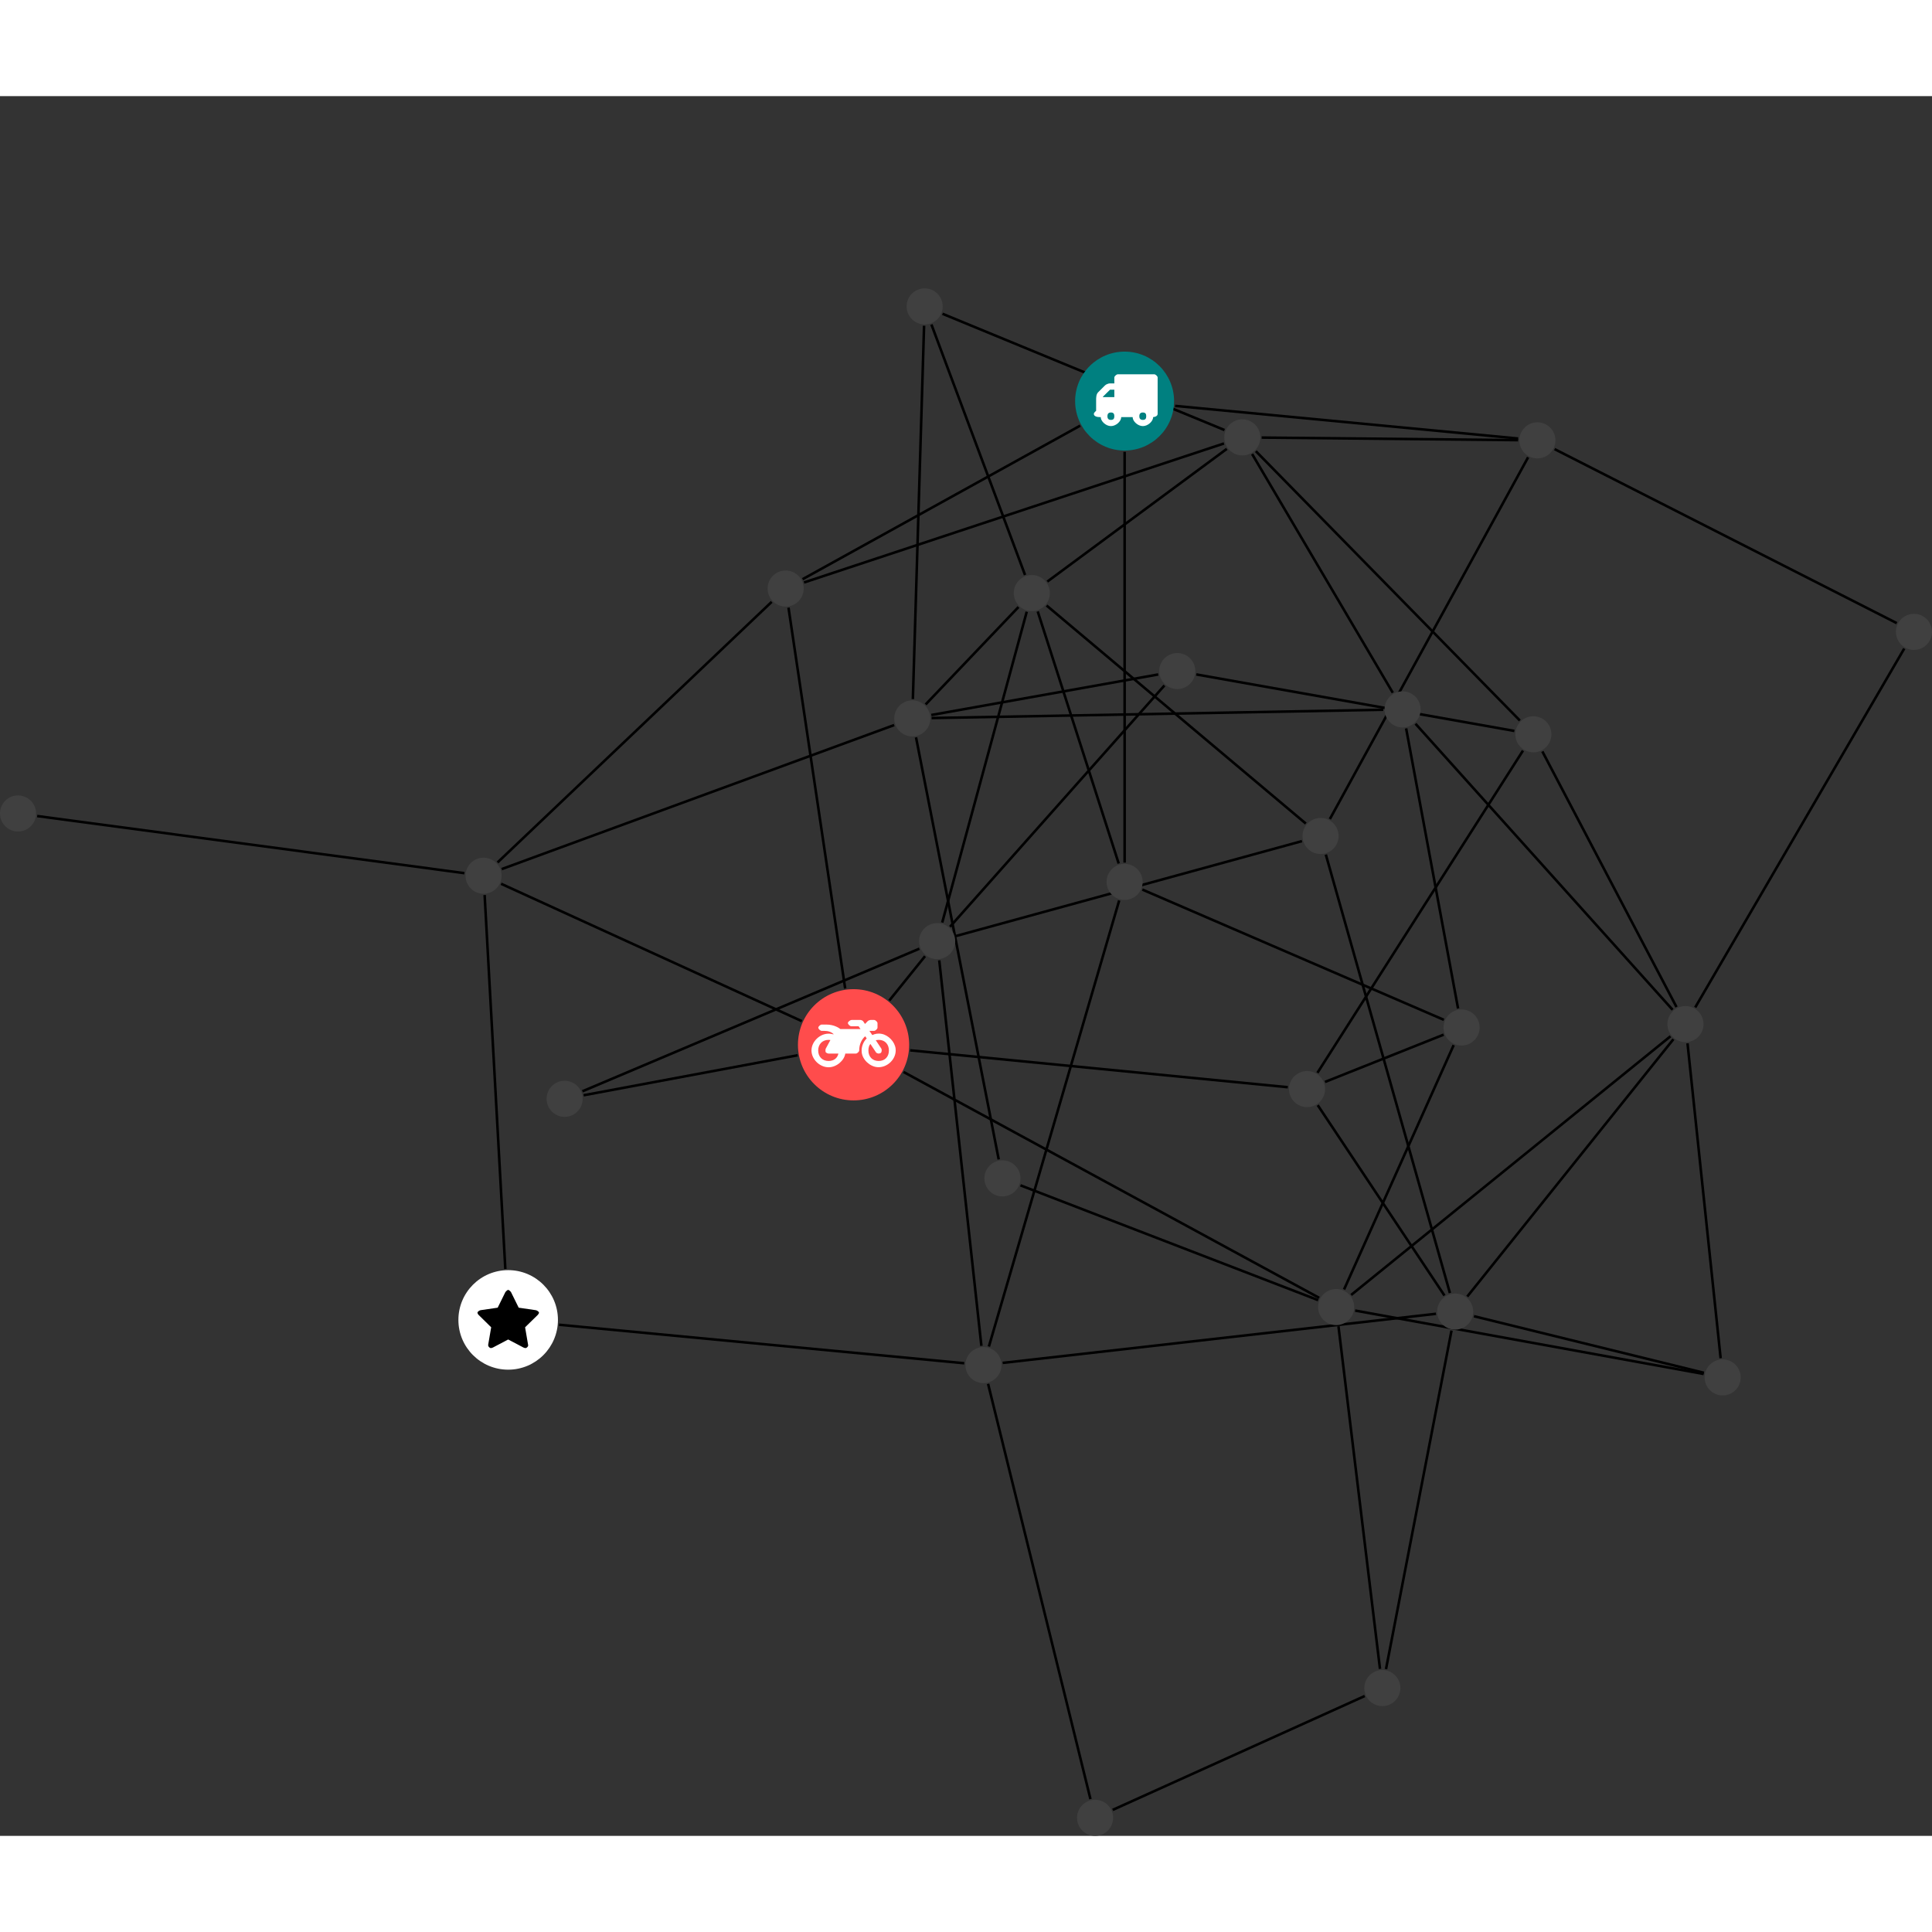<?xml version="1.0" encoding="UTF-8"?>
<svg xmlns="http://www.w3.org/2000/svg" xmlns:xlink="http://www.w3.org/1999/xlink" width="301.810pt" height="301.810pt" viewBox="0.000 -30.032 301.810 271.778" version="1.1">
<rect x="0.000" y="-30.032" width="301.810" height="271.778" fill="#333333" stroke="none"/>
<defs>
<g>
<symbol overflow="visible" id="glyph0-0">
<path style="stroke:none;" d="M 1.422 -0.75 L 1.422 -7.922 L 3.562 -7.922 L 3.562 -0.891 L 1.422 -0.891 Z M 0.625 0 L 4.531 0 L 4.531 -8.812 L 0.438 -8.812 L 0.438 0 Z M 0.625 0 "/>
</symbol>
<symbol overflow="visible" id="glyph0-1">
<path style="stroke:none;" d="M 3.375 -0.844 C 3.375 -0.453 3.234 -0.266 2.844 -0.266 C 2.469 -0.266 2.297 -0.453 2.297 -0.844 C 2.297 -1.219 2.469 -1.422 2.844 -1.422 C 3.234 -1.422 3.375 -1.219 3.375 -0.844 Z M 1.594 -3.688 L 1.594 -3.859 C 1.594 -3.875 1.578 -3.875 1.594 -3.891 L 2.688 -4.969 C 2.703 -5 2.656 -4.984 2.688 -4.984 L 3.375 -4.984 L 3.375 -3.828 L 1.594 -3.828 Z M 8.359 -0.844 C 8.359 -0.453 8.219 -0.266 7.828 -0.266 C 7.453 -0.266 7.281 -0.453 7.281 -0.844 C 7.281 -1.219 7.453 -1.422 7.828 -1.422 C 8.219 -1.422 8.359 -1.219 8.359 -0.844 Z M 10.141 -6.891 C 10.141 -7.094 9.812 -7.391 9.609 -7.391 L 3.922 -7.391 C 3.719 -7.391 3.375 -7.094 3.375 -6.891 L 3.375 -5.969 L 2.672 -5.969 C 2.469 -5.969 2.078 -5.812 1.938 -5.672 L 0.844 -4.578 C 0.531 -4.266 0.531 -3.734 0.531 -3.328 L 0.531 -1.688 C 0.516 -1.688 0.172 -1.391 0.172 -1.203 C 0.172 -0.781 0.781 -0.703 1.062 -0.703 L 1.25 -0.703 C 1.25 -0.047 2.062 0.703 2.844 0.703 C 3.641 0.703 4.453 -0.047 4.453 -0.703 L 6.234 -0.703 C 6.234 -0.047 7.047 0.703 7.828 0.703 C 8.625 0.703 9.438 -0.047 9.438 -0.703 C 9.547 -0.703 10.141 -0.781 10.141 -1.203 Z M 10.141 -6.891 "/>
</symbol>
<symbol overflow="visible" id="glyph0-2">
<path style="stroke:none;" d="M 12.969 -2.906 C 12.844 -3.984 11.859 -5.016 10.781 -5.219 C 10.234 -5.328 9.703 -5.219 9.328 -5.031 L 8.875 -5.688 L 9.609 -5.688 C 9.812 -5.688 10.141 -5.984 10.141 -6.188 L 10.141 -6.891 C 10.141 -7.094 9.812 -7.391 9.609 -7.391 L 9.047 -7.391 C 8.969 -7.391 8.734 -7.312 8.656 -7.25 L 8.188 -6.766 L 7.891 -7.203 C 7.828 -7.281 7.594 -7.391 7.484 -7.391 L 6.078 -7.391 C 5.906 -7.391 5.547 -7.125 5.516 -6.953 C 5.484 -6.734 5.828 -6.406 6.047 -6.406 L 7.188 -6.406 L 7.484 -5.969 L 4.344 -5.969 C 4.141 -6.125 3.375 -6.672 2.141 -6.672 L 1.422 -6.672 C 1.219 -6.672 0.891 -6.375 0.891 -6.188 C 0.891 -5.984 1.219 -5.688 1.422 -5.688 L 1.781 -5.688 C 2.484 -5.688 2.906 -5.516 3.281 -5.188 L 3.25 -5.141 C 3.078 -5.188 2.797 -5.25 2.5 -5.25 C 1.109 -5.25 -0.172 -4 -0.172 -2.625 C -0.172 -1.25 1.109 0 2.5 0 C 3.75 0 4.953 -1.062 5.109 -2.141 L 6.766 -2.141 C 6.969 -2.141 7.281 -2.438 7.281 -2.625 C 7.281 -3.609 7.688 -4.391 8.219 -4.844 L 8.453 -4.5 C 7.969 -4.062 7.578 -3.203 7.672 -2.359 C 7.781 -1.172 8.969 -0.094 10.141 -0.016 C 11.703 0.094 13.156 -1.344 12.969 -2.906 Z M 2.5 -0.984 C 1.516 -0.984 0.875 -1.641 0.875 -2.625 C 0.875 -3.594 1.516 -4.281 2.5 -4.281 C 2.672 -4.281 2.844 -4.234 2.781 -4.25 L 2.047 -2.891 C 2 -2.781 2 -2.469 2.047 -2.359 C 2.125 -2.25 2.375 -2.141 2.5 -2.141 L 4.031 -2.141 C 3.891 -1.453 3.344 -0.984 2.5 -0.984 Z M 10.328 -0.984 C 9.344 -0.984 8.719 -1.641 8.719 -2.625 C 8.719 -3.109 8.859 -3.469 9.031 -3.641 L 9.906 -2.328 C 9.969 -2.219 10.203 -2.141 10.328 -2.141 C 10.391 -2.141 10.594 -2.188 10.641 -2.234 C 10.812 -2.344 10.844 -2.75 10.734 -2.922 L 9.875 -4.219 C 9.859 -4.219 10.094 -4.281 10.328 -4.281 C 11.297 -4.281 11.922 -3.594 11.922 -2.625 C 11.922 -1.641 11.297 -0.984 10.328 -0.984 Z M 10.328 -0.984 "/>
</symbol>
<symbol overflow="visible" id="glyph0-3">
<path style="stroke:none;" d="M 9.438 -5.078 C 9.438 -5.25 9.078 -5.453 8.938 -5.469 L 6.266 -5.859 L 5.078 -8.266 C 5.031 -8.375 4.75 -8.641 4.625 -8.641 C 4.5 -8.641 4.234 -8.375 4.172 -8.266 L 2.984 -5.859 L 0.312 -5.469 C 0.172 -5.453 -0.172 -5.25 -0.172 -5.078 C -0.172 -4.969 -0.062 -4.781 0.016 -4.719 L 1.969 -2.797 L 1.5 -0.062 C 1.5 -0.016 1.5 0.016 1.5 0.047 C 1.5 0.203 1.75 0.453 1.906 0.453 C 1.984 0.453 2.188 0.406 2.25 0.359 L 4.625 -0.891 L 7 0.359 C 7.062 0.406 7.266 0.453 7.344 0.453 C 7.5 0.453 7.75 0.203 7.75 0.047 C 7.75 0.016 7.75 -0.016 7.734 -0.062 L 7.266 -2.797 L 9.234 -4.719 C 9.297 -4.781 9.438 -4.969 9.438 -5.078 Z M 9.438 -5.078 "/>
</symbol>
</g>
<clipPath id="clip1">
  <path d="M 168 214 L 219 214 L 219 241.746 L 168 241.746 Z M 168 214 "/>
</clipPath>
<clipPath id="clip2">
  <path d="M 148 165 L 176 165 L 176 241.746 L 148 241.746 Z M 148 165 "/>
</clipPath>
<clipPath id="clip3">
  <path d="M 237 19 L 301.809 19 L 301.809 58 L 237 58 Z M 237 19 "/>
</clipPath>
<clipPath id="clip4">
  <path d="M 259 50 L 301.809 50 L 301.809 118 L 259 118 Z M 259 50 "/>
</clipPath>
<clipPath id="clip5">
  <path d="M 168 236 L 174 236 L 174 241.746 L 168 241.746 Z M 168 236 "/>
</clipPath>
<clipPath id="clip6">
  <path d="M 296 50 L 301.809 50 L 301.809 57 L 296 57 Z M 296 50 "/>
</clipPath>
</defs>
<g id="surface1">
<path style="fill:none;stroke-width:0.399;stroke-linecap:butt;stroke-linejoin:miter;stroke:rgb(0%,0%,0%);stroke-opacity:1;stroke-miterlimit:10;" d="M 0.001 -7.926 L 0.001 -72.094 " transform="matrix(1,0,0,-1,175.683,17.609)"/>
<path style="fill:none;stroke-width:0.399;stroke-linecap:butt;stroke-linejoin:miter;stroke:rgb(0%,0%,0%);stroke-opacity:1;stroke-miterlimit:10;" d="M 7.891 -0.75 L 61.477 -5.848 " transform="matrix(1,0,0,-1,175.683,17.609)"/>
<path style="fill:none;stroke-width:0.399;stroke-linecap:butt;stroke-linejoin:miter;stroke:rgb(0%,0%,0%);stroke-opacity:1;stroke-miterlimit:10;" d="M -6.941 -3.836 L -50.308 -27.825 " transform="matrix(1,0,0,-1,175.683,17.609)"/>
<path style="fill:none;stroke-width:0.399;stroke-linecap:butt;stroke-linejoin:miter;stroke:rgb(0%,0%,0%);stroke-opacity:1;stroke-miterlimit:10;" d="M -0.925 -72.235 L -13.574 -32.864 " transform="matrix(1,0,0,-1,175.683,17.609)"/>
<path style="fill:none;stroke-width:0.399;stroke-linecap:butt;stroke-linejoin:miter;stroke:rgb(0%,0%,0%);stroke-opacity:1;stroke-miterlimit:10;" d="M -0.847 -78.008 L -21.203 -147.692 " transform="matrix(1,0,0,-1,175.683,17.609)"/>
<path style="fill:none;stroke-width:0.399;stroke-linecap:butt;stroke-linejoin:miter;stroke:rgb(0%,0%,0%);stroke-opacity:1;stroke-miterlimit:10;" d="M 2.77 -76.309 L 49.868 -96.657 " transform="matrix(1,0,0,-1,175.683,17.609)"/>
<path style="fill:none;stroke-width:0.399;stroke-linecap:butt;stroke-linejoin:miter;stroke:rgb(0%,0%,0%);stroke-opacity:1;stroke-miterlimit:10;" d="M 39.895 -198.051 L 33.407 -144.528 " transform="matrix(1,0,0,-1,175.683,17.609)"/>
<path style="fill:none;stroke-width:0.399;stroke-linecap:butt;stroke-linejoin:miter;stroke:rgb(0%,0%,0%);stroke-opacity:1;stroke-miterlimit:10;" d="M 40.833 -198.086 L 51.067 -145.2 " transform="matrix(1,0,0,-1,175.683,17.609)"/>
<g clip-path="url(#clip1)" clip-rule="nonzero">
<path style="fill:none;stroke-width:0.399;stroke-linecap:butt;stroke-linejoin:miter;stroke:rgb(0%,0%,0%);stroke-opacity:1;stroke-miterlimit:10;" d="M 37.508 -202.289 L -1.863 -220.078 " transform="matrix(1,0,0,-1,175.683,17.609)"/>
</g>
<path style="fill:none;stroke-width:0.399;stroke-linecap:butt;stroke-linejoin:miter;stroke:rgb(0%,0%,0%);stroke-opacity:1;stroke-miterlimit:10;" d="M -34.535 -104.801 L 30.395 -140.09 " transform="matrix(1,0,0,-1,175.683,17.609)"/>
<path style="fill:none;stroke-width:0.399;stroke-linecap:butt;stroke-linejoin:miter;stroke:rgb(0%,0%,0%);stroke-opacity:1;stroke-miterlimit:10;" d="M -51.078 -102.192 L -84.515 -108.442 " transform="matrix(1,0,0,-1,175.683,17.609)"/>
<path style="fill:none;stroke-width:0.399;stroke-linecap:butt;stroke-linejoin:miter;stroke:rgb(0%,0%,0%);stroke-opacity:1;stroke-miterlimit:10;" d="M -33.499 -101.422 L 25.493 -107.184 " transform="matrix(1,0,0,-1,175.683,17.609)"/>
<path style="fill:none;stroke-width:0.399;stroke-linecap:butt;stroke-linejoin:miter;stroke:rgb(0%,0%,0%);stroke-opacity:1;stroke-miterlimit:10;" d="M -43.652 -91.766 L -52.507 -32.27 " transform="matrix(1,0,0,-1,175.683,17.609)"/>
<path style="fill:none;stroke-width:0.399;stroke-linecap:butt;stroke-linejoin:miter;stroke:rgb(0%,0%,0%);stroke-opacity:1;stroke-miterlimit:10;" d="M -50.425 -96.864 L -97.402 -75.403 " transform="matrix(1,0,0,-1,175.683,17.609)"/>
<path style="fill:none;stroke-width:0.399;stroke-linecap:butt;stroke-linejoin:miter;stroke:rgb(0%,0%,0%);stroke-opacity:1;stroke-miterlimit:10;" d="M -36.761 -93.641 L -31.179 -86.715 " transform="matrix(1,0,0,-1,175.683,17.609)"/>
<path style="fill:none;stroke-width:0.399;stroke-linecap:butt;stroke-linejoin:miter;stroke:rgb(0%,0%,0%);stroke-opacity:1;stroke-miterlimit:10;" d="M -31.328 11.773 L -33.078 -46.551 " transform="matrix(1,0,0,-1,175.683,17.609)"/>
<path style="fill:none;stroke-width:0.399;stroke-linecap:butt;stroke-linejoin:miter;stroke:rgb(0%,0%,0%);stroke-opacity:1;stroke-miterlimit:10;" d="M -30.179 11.964 L -15.554 -27.164 " transform="matrix(1,0,0,-1,175.683,17.609)"/>
<path style="fill:none;stroke-width:0.399;stroke-linecap:butt;stroke-linejoin:miter;stroke:rgb(0%,0%,0%);stroke-opacity:1;stroke-miterlimit:10;" d="M -28.449 13.64 L 15.598 -4.52 " transform="matrix(1,0,0,-1,175.683,17.609)"/>
<path style="fill:none;stroke-width:0.399;stroke-linecap:butt;stroke-linejoin:miter;stroke:rgb(0%,0%,0%);stroke-opacity:1;stroke-miterlimit:10;" d="M 28.305 -65.996 L -12.191 -31.934 " transform="matrix(1,0,0,-1,175.683,17.609)"/>
<path style="fill:none;stroke-width:0.399;stroke-linecap:butt;stroke-linejoin:miter;stroke:rgb(0%,0%,0%);stroke-opacity:1;stroke-miterlimit:10;" d="M 31.434 -70.844 L 50.817 -139.332 " transform="matrix(1,0,0,-1,175.683,17.609)"/>
<path style="fill:none;stroke-width:0.399;stroke-linecap:butt;stroke-linejoin:miter;stroke:rgb(0%,0%,0%);stroke-opacity:1;stroke-miterlimit:10;" d="M 32.063 -65.293 L 63.032 -8.782 " transform="matrix(1,0,0,-1,175.683,17.609)"/>
<path style="fill:none;stroke-width:0.399;stroke-linecap:butt;stroke-linejoin:miter;stroke:rgb(0%,0%,0%);stroke-opacity:1;stroke-miterlimit:10;" d="M 27.704 -68.739 L -26.37 -83.571 " transform="matrix(1,0,0,-1,175.683,17.609)"/>
<path style="fill:none;stroke-width:0.399;stroke-linecap:butt;stroke-linejoin:miter;stroke:rgb(0%,0%,0%);stroke-opacity:1;stroke-miterlimit:10;" d="M -31.085 -47.387 L -16.581 -32.172 " transform="matrix(1,0,0,-1,175.683,17.609)"/>
<path style="fill:none;stroke-width:0.399;stroke-linecap:butt;stroke-linejoin:miter;stroke:rgb(0%,0%,0%);stroke-opacity:1;stroke-miterlimit:10;" d="M -32.585 -52.532 L -19.667 -118.465 " transform="matrix(1,0,0,-1,175.683,17.609)"/>
<path style="fill:none;stroke-width:0.399;stroke-linecap:butt;stroke-linejoin:miter;stroke:rgb(0%,0%,0%);stroke-opacity:1;stroke-miterlimit:10;" d="M -30.195 -49.039 L 5.255 -42.703 " transform="matrix(1,0,0,-1,175.683,17.609)"/>
<path style="fill:none;stroke-width:0.399;stroke-linecap:butt;stroke-linejoin:miter;stroke:rgb(0%,0%,0%);stroke-opacity:1;stroke-miterlimit:10;" d="M -35.999 -50.61 L -97.312 -73.11 " transform="matrix(1,0,0,-1,175.683,17.609)"/>
<path style="fill:none;stroke-width:0.399;stroke-linecap:butt;stroke-linejoin:miter;stroke:rgb(0%,0%,0%);stroke-opacity:1;stroke-miterlimit:10;" d="M -30.152 -49.512 L 40.407 -48.219 " transform="matrix(1,0,0,-1,175.683,17.609)"/>
<path style="fill:none;stroke-width:0.399;stroke-linecap:butt;stroke-linejoin:miter;stroke:rgb(0%,0%,0%);stroke-opacity:1;stroke-miterlimit:10;" d="M -88.359 -144.289 L -25.05 -150.305 " transform="matrix(1,0,0,-1,175.683,17.609)"/>
<path style="fill:none;stroke-width:0.399;stroke-linecap:butt;stroke-linejoin:miter;stroke:rgb(0%,0%,0%);stroke-opacity:1;stroke-miterlimit:10;" d="M -96.742 -135.575 L -99.976 -77.161 " transform="matrix(1,0,0,-1,175.683,17.609)"/>
<path style="fill:none;stroke-width:0.399;stroke-linecap:butt;stroke-linejoin:miter;stroke:rgb(0%,0%,0%);stroke-opacity:1;stroke-miterlimit:10;" d="M 61.743 -49.899 L 20.501 -7.825 " transform="matrix(1,0,0,-1,175.683,17.609)"/>
<path style="fill:none;stroke-width:0.399;stroke-linecap:butt;stroke-linejoin:miter;stroke:rgb(0%,0%,0%);stroke-opacity:1;stroke-miterlimit:10;" d="M 62.231 -54.598 L 30.122 -104.934 " transform="matrix(1,0,0,-1,175.683,17.609)"/>
<path style="fill:none;stroke-width:0.399;stroke-linecap:butt;stroke-linejoin:miter;stroke:rgb(0%,0%,0%);stroke-opacity:1;stroke-miterlimit:10;" d="M 60.883 -51.528 L 11.196 -42.7 " transform="matrix(1,0,0,-1,175.683,17.609)"/>
<path style="fill:none;stroke-width:0.399;stroke-linecap:butt;stroke-linejoin:miter;stroke:rgb(0%,0%,0%);stroke-opacity:1;stroke-miterlimit:10;" d="M 65.258 -54.727 L 86.215 -94.657 " transform="matrix(1,0,0,-1,175.683,17.609)"/>
<path style="fill:none;stroke-width:0.399;stroke-linecap:butt;stroke-linejoin:miter;stroke:rgb(0%,0%,0%);stroke-opacity:1;stroke-miterlimit:10;" d="M -12.074 -28.196 L 15.962 -7.465 " transform="matrix(1,0,0,-1,175.683,17.609)"/>
<path style="fill:none;stroke-width:0.399;stroke-linecap:butt;stroke-linejoin:miter;stroke:rgb(0%,0%,0%);stroke-opacity:1;stroke-miterlimit:10;" d="M -15.288 -32.903 L -28.492 -81.454 " transform="matrix(1,0,0,-1,175.683,17.609)"/>
<path style="fill:none;stroke-width:0.399;stroke-linecap:butt;stroke-linejoin:miter;stroke:rgb(0%,0%,0%);stroke-opacity:1;stroke-miterlimit:10;" d="M 21.407 -5.7 L 61.465 -6.102 " transform="matrix(1,0,0,-1,175.683,17.609)"/>
<path style="fill:none;stroke-width:0.399;stroke-linecap:butt;stroke-linejoin:miter;stroke:rgb(0%,0%,0%);stroke-opacity:1;stroke-miterlimit:10;" d="M 15.524 -6.618 L -50.085 -28.336 " transform="matrix(1,0,0,-1,175.683,17.609)"/>
<path style="fill:none;stroke-width:0.399;stroke-linecap:butt;stroke-linejoin:miter;stroke:rgb(0%,0%,0%);stroke-opacity:1;stroke-miterlimit:10;" d="M 19.919 -8.27 L 41.895 -45.563 " transform="matrix(1,0,0,-1,175.683,17.609)"/>
<path style="fill:none;stroke-width:0.399;stroke-linecap:butt;stroke-linejoin:miter;stroke:rgb(0%,0%,0%);stroke-opacity:1;stroke-miterlimit:10;" d="M 30.231 -140.446 L -16.269 -122.512 " transform="matrix(1,0,0,-1,175.683,17.609)"/>
<path style="fill:none;stroke-width:0.399;stroke-linecap:butt;stroke-linejoin:miter;stroke:rgb(0%,0%,0%);stroke-opacity:1;stroke-miterlimit:10;" d="M 36.012 -142.075 L 90.458 -151.981 " transform="matrix(1,0,0,-1,175.683,17.609)"/>
<path style="fill:none;stroke-width:0.399;stroke-linecap:butt;stroke-linejoin:miter;stroke:rgb(0%,0%,0%);stroke-opacity:1;stroke-miterlimit:10;" d="M 34.282 -138.778 L 51.403 -100.61 " transform="matrix(1,0,0,-1,175.683,17.609)"/>
<path style="fill:none;stroke-width:0.399;stroke-linecap:butt;stroke-linejoin:miter;stroke:rgb(0%,0%,0%);stroke-opacity:1;stroke-miterlimit:10;" d="M 35.391 -139.633 L 85.274 -99.227 " transform="matrix(1,0,0,-1,175.683,17.609)"/>
<path style="fill:none;stroke-width:0.399;stroke-linecap:butt;stroke-linejoin:miter;stroke:rgb(0%,0%,0%);stroke-opacity:1;stroke-miterlimit:10;" d="M -84.699 -107.821 L -32.062 -85.543 " transform="matrix(1,0,0,-1,175.683,17.609)"/>
<path style="fill:none;stroke-width:0.399;stroke-linecap:butt;stroke-linejoin:miter;stroke:rgb(0%,0%,0%);stroke-opacity:1;stroke-miterlimit:10;" d="M 54.571 -142.957 L 90.497 -151.797 " transform="matrix(1,0,0,-1,175.683,17.609)"/>
<path style="fill:none;stroke-width:0.399;stroke-linecap:butt;stroke-linejoin:miter;stroke:rgb(0%,0%,0%);stroke-opacity:1;stroke-miterlimit:10;" d="M 48.641 -142.578 L -19.05 -150.25 " transform="matrix(1,0,0,-1,175.683,17.609)"/>
<path style="fill:none;stroke-width:0.399;stroke-linecap:butt;stroke-linejoin:miter;stroke:rgb(0%,0%,0%);stroke-opacity:1;stroke-miterlimit:10;" d="M 49.965 -139.727 L 30.169 -109.989 " transform="matrix(1,0,0,-1,175.683,17.609)"/>
<path style="fill:none;stroke-width:0.399;stroke-linecap:butt;stroke-linejoin:miter;stroke:rgb(0%,0%,0%);stroke-opacity:1;stroke-miterlimit:10;" d="M 53.528 -139.883 L 85.731 -99.684 " transform="matrix(1,0,0,-1,175.683,17.609)"/>
<g clip-path="url(#clip2)" clip-rule="nonzero">
<path style="fill:none;stroke-width:0.399;stroke-linecap:butt;stroke-linejoin:miter;stroke:rgb(0%,0%,0%);stroke-opacity:1;stroke-miterlimit:10;" d="M -5.335 -218.391 L -21.328 -153.52 " transform="matrix(1,0,0,-1,175.683,17.609)"/>
</g>
<g clip-path="url(#clip3)" clip-rule="nonzero">
<path style="fill:none;stroke-width:0.399;stroke-linecap:butt;stroke-linejoin:miter;stroke:rgb(0%,0%,0%);stroke-opacity:1;stroke-miterlimit:10;" d="M 67.172 -7.504 L 120.622 -34.688 " transform="matrix(1,0,0,-1,175.683,17.609)"/>
</g>
<path style="fill:none;stroke-width:0.399;stroke-linecap:butt;stroke-linejoin:miter;stroke:rgb(0%,0%,0%);stroke-opacity:1;stroke-miterlimit:10;" d="M 93.11 -149.52 L 87.934 -100.329 " transform="matrix(1,0,0,-1,175.683,17.609)"/>
<path style="fill:none;stroke-width:0.399;stroke-linecap:butt;stroke-linejoin:miter;stroke:rgb(0%,0%,0%);stroke-opacity:1;stroke-miterlimit:10;" d="M -22.374 -147.59 L -28.956 -87.368 " transform="matrix(1,0,0,-1,175.683,17.609)"/>
<path style="fill:none;stroke-width:0.399;stroke-linecap:butt;stroke-linejoin:miter;stroke:rgb(0%,0%,0%);stroke-opacity:1;stroke-miterlimit:10;" d="M 31.301 -106.36 L 49.837 -98.973 " transform="matrix(1,0,0,-1,175.683,17.609)"/>
<g clip-path="url(#clip4)" clip-rule="nonzero">
<path style="fill:none;stroke-width:0.399;stroke-linecap:butt;stroke-linejoin:miter;stroke:rgb(0%,0%,0%);stroke-opacity:1;stroke-miterlimit:10;" d="M 121.79 -38.661 L 89.137 -94.719 " transform="matrix(1,0,0,-1,175.683,17.609)"/>
</g>
<path style="fill:none;stroke-width:0.399;stroke-linecap:butt;stroke-linejoin:miter;stroke:rgb(0%,0%,0%);stroke-opacity:1;stroke-miterlimit:10;" d="M -55.136 -31.364 L -97.956 -72.071 " transform="matrix(1,0,0,-1,175.683,17.609)"/>
<path style="fill:none;stroke-width:0.399;stroke-linecap:butt;stroke-linejoin:miter;stroke:rgb(0%,0%,0%);stroke-opacity:1;stroke-miterlimit:10;" d="M 6.219 -44.426 L -27.277 -82.114 " transform="matrix(1,0,0,-1,175.683,17.609)"/>
<path style="fill:none;stroke-width:0.399;stroke-linecap:butt;stroke-linejoin:miter;stroke:rgb(0%,0%,0%);stroke-opacity:1;stroke-miterlimit:10;" d="M -169.874 -64.821 L -103.136 -73.746 " transform="matrix(1,0,0,-1,175.683,17.609)"/>
<path style="fill:none;stroke-width:0.399;stroke-linecap:butt;stroke-linejoin:miter;stroke:rgb(0%,0%,0%);stroke-opacity:1;stroke-miterlimit:10;" d="M 43.977 -51.133 L 52.09 -94.887 " transform="matrix(1,0,0,-1,175.683,17.609)"/>
<path style="fill:none;stroke-width:0.399;stroke-linecap:butt;stroke-linejoin:miter;stroke:rgb(0%,0%,0%);stroke-opacity:1;stroke-miterlimit:10;" d="M 45.442 -50.407 L 85.602 -95.086 " transform="matrix(1,0,0,-1,175.683,17.609)"/>
<path style=" stroke:none;fill-rule:nonzero;fill:rgb(0%,50%,50%);fill-opacity:1;" d="M 183.41 17.609 C 183.41 13.34 179.953 9.879 175.684 9.879 C 171.414 9.879 167.953 13.34 167.953 17.609 C 167.953 21.879 171.414 25.336 175.684 25.336 C 179.953 25.336 183.41 21.879 183.41 17.609 Z M 183.41 17.609 "/>
<g style="fill:rgb(100%,100%,100%);fill-opacity:1;">
  <use xlink:href="#glyph0-1" x="170.702" y="20.812"/>
</g>
<path style=" stroke:none;fill-rule:nonzero;fill:rgb(25%,25%,25%);fill-opacity:1;" d="M 178.5 92.719 C 178.5 91.16 177.238 89.898 175.684 89.898 C 174.125 89.898 172.863 91.16 172.863 92.719 C 172.863 94.273 174.125 95.535 175.684 95.535 C 177.238 95.535 178.5 94.273 178.5 92.719 Z M 178.5 92.719 "/>
<path style=" stroke:none;fill-rule:nonzero;fill:rgb(25%,25%,25%);fill-opacity:1;" d="M 218.762 218.656 C 218.762 217.098 217.5 215.836 215.941 215.836 C 214.387 215.836 213.125 217.098 213.125 218.656 C 213.125 220.211 214.387 221.473 215.941 221.473 C 217.5 221.473 218.762 220.211 218.762 218.656 Z M 218.762 218.656 "/>
<path style=" stroke:none;fill-rule:nonzero;fill:rgb(100%,29.999%,29.999%);fill-opacity:1;" d="M 142.027 118.164 C 142.027 113.367 138.137 109.477 133.34 109.477 C 128.543 109.477 124.652 113.367 124.652 118.164 C 124.652 122.961 128.543 126.852 133.34 126.852 C 138.137 126.852 142.027 122.961 142.027 118.164 Z M 142.027 118.164 "/>
<g style="fill:rgb(100%,100%,100%);fill-opacity:1;">
  <use xlink:href="#glyph0-2" x="126.94" y="121.677"/>
</g>
<path style=" stroke:none;fill-rule:nonzero;fill:rgb(25%,25%,25%);fill-opacity:1;" d="M 147.266 2.816 C 147.266 1.262 146.004 0 144.445 0 C 142.891 0 141.629 1.262 141.629 2.816 C 141.629 4.375 142.891 5.637 144.445 5.637 C 146.004 5.637 147.266 4.375 147.266 2.816 Z M 147.266 2.816 "/>
<path style=" stroke:none;fill-rule:nonzero;fill:rgb(25%,25%,25%);fill-opacity:1;" d="M 209.113 85.547 C 209.113 83.992 207.852 82.73 206.297 82.73 C 204.738 82.73 203.477 83.992 203.477 85.547 C 203.477 87.102 204.738 88.363 206.297 88.363 C 207.852 88.363 209.113 87.102 209.113 85.547 Z M 209.113 85.547 "/>
<path style=" stroke:none;fill-rule:nonzero;fill:rgb(25%,25%,25%);fill-opacity:1;" d="M 145.336 67.176 C 145.336 65.621 144.074 64.359 142.516 64.359 C 140.961 64.359 139.699 65.621 139.699 67.176 C 139.699 68.734 140.961 69.996 142.516 69.996 C 144.074 69.996 145.336 68.734 145.336 67.176 Z M 145.336 67.176 "/>
<path style=" stroke:none;fill-rule:nonzero;fill:rgb(100%,100%,100%);fill-opacity:1;" d="M 87.16 161.145 C 87.16 156.848 83.68 153.367 79.387 153.367 C 75.09 153.367 71.609 156.848 71.609 161.145 C 71.609 165.438 75.09 168.918 79.387 168.918 C 83.68 168.918 87.16 165.438 87.16 161.145 Z M 87.16 161.145 "/>
<g style="fill:rgb(0%,0%,0%);fill-opacity:1;">
  <use xlink:href="#glyph0-3" x="74.762" y="165.093"/>
</g>
<path style=" stroke:none;fill-rule:nonzero;fill:rgb(25%,25%,25%);fill-opacity:1;" d="M 242.355 69.66 C 242.355 68.105 241.094 66.844 239.539 66.844 C 237.98 66.844 236.719 68.105 236.719 69.66 C 236.719 71.219 237.98 72.48 239.539 72.48 C 241.094 72.48 242.355 71.219 242.355 69.66 Z M 242.355 69.66 "/>
<path style=" stroke:none;fill-rule:nonzero;fill:rgb(25%,25%,25%);fill-opacity:1;" d="M 164.004 47.598 C 164.004 46.043 162.742 44.781 161.184 44.781 C 159.629 44.781 158.367 46.043 158.367 47.598 C 158.367 49.156 159.629 50.418 161.184 50.418 C 162.742 50.418 164.004 49.156 164.004 47.598 Z M 164.004 47.598 "/>
<path style=" stroke:none;fill-rule:nonzero;fill:rgb(25%,25%,25%);fill-opacity:1;" d="M 196.891 23.277 C 196.891 21.723 195.629 20.461 194.07 20.461 C 192.516 20.461 191.254 21.723 191.254 23.277 C 191.254 24.836 192.516 26.098 194.07 26.098 C 195.629 26.098 196.891 24.836 196.891 23.277 Z M 196.891 23.277 "/>
<path style=" stroke:none;fill-rule:nonzero;fill:rgb(25%,25%,25%);fill-opacity:1;" d="M 211.547 159.141 C 211.547 157.582 210.285 156.32 208.727 156.32 C 207.172 156.32 205.91 157.582 205.91 159.141 C 205.91 160.695 207.172 161.957 208.727 161.957 C 210.285 161.957 211.547 160.695 211.547 159.141 Z M 211.547 159.141 "/>
<path style=" stroke:none;fill-rule:nonzero;fill:rgb(25%,25%,25%);fill-opacity:1;" d="M 91.023 126.605 C 91.023 125.047 89.762 123.785 88.203 123.785 C 86.648 123.785 85.387 125.047 85.387 126.605 C 85.387 128.16 86.648 129.422 88.203 129.422 C 89.762 129.422 91.023 128.16 91.023 126.605 Z M 91.023 126.605 "/>
<path style=" stroke:none;fill-rule:nonzero;fill:rgb(25%,25%,25%);fill-opacity:1;" d="M 230.141 159.844 C 230.141 158.289 228.879 157.027 227.32 157.027 C 225.766 157.027 224.504 158.289 224.504 159.844 C 224.504 161.402 225.766 162.664 227.32 162.664 C 228.879 162.664 230.141 161.402 230.141 159.844 Z M 230.141 159.844 "/>
<path style=" stroke:none;fill-rule:nonzero;fill:rgb(25%,25%,25%);fill-opacity:1;" d="M 159.414 139.031 C 159.414 137.477 158.152 136.215 156.598 136.215 C 155.039 136.215 153.777 137.477 153.777 139.031 C 153.777 140.59 155.039 141.852 156.598 141.852 C 158.152 141.852 159.414 140.59 159.414 139.031 Z M 159.414 139.031 "/>
<g clip-path="url(#clip5)" clip-rule="nonzero">
<path style=" stroke:none;fill-rule:nonzero;fill:rgb(25%,25%,25%);fill-opacity:1;" d="M 173.887 238.926 C 173.887 237.371 172.625 236.109 171.07 236.109 C 169.512 236.109 168.25 237.371 168.25 238.926 C 168.25 240.484 169.512 241.746 171.07 241.746 C 172.625 241.746 173.887 240.484 173.887 238.926 Z M 173.887 238.926 "/>
</g>
<path style=" stroke:none;fill-rule:nonzero;fill:rgb(25%,25%,25%);fill-opacity:1;" d="M 242.984 23.742 C 242.984 22.188 241.723 20.926 240.164 20.926 C 238.609 20.926 237.348 22.188 237.348 23.742 C 237.348 25.301 238.609 26.562 240.164 26.562 C 241.723 26.562 242.984 25.301 242.984 23.742 Z M 242.984 23.742 "/>
<path style=" stroke:none;fill-rule:nonzero;fill:rgb(25%,25%,25%);fill-opacity:1;" d="M 271.926 170.129 C 271.926 168.57 270.664 167.309 269.109 167.309 C 267.551 167.309 266.289 168.57 266.289 170.129 C 266.289 171.684 267.551 172.945 269.109 172.945 C 270.664 172.945 271.926 171.684 271.926 170.129 Z M 271.926 170.129 "/>
<path style=" stroke:none;fill-rule:nonzero;fill:rgb(25%,25%,25%);fill-opacity:1;" d="M 156.453 168.195 C 156.453 166.641 155.191 165.379 153.637 165.379 C 152.078 165.379 150.816 166.641 150.816 168.195 C 150.816 169.754 152.078 171.016 153.637 171.016 C 155.191 171.016 156.453 169.754 156.453 168.195 Z M 156.453 168.195 "/>
<path style=" stroke:none;fill-rule:nonzero;fill:rgb(25%,25%,25%);fill-opacity:1;" d="M 207 125.086 C 207 123.527 205.738 122.266 204.18 122.266 C 202.625 122.266 201.363 123.527 201.363 125.086 C 201.363 126.641 202.625 127.902 204.18 127.902 C 205.738 127.902 207 126.641 207 125.086 Z M 207 125.086 "/>
<g clip-path="url(#clip6)" clip-rule="nonzero">
<path style=" stroke:none;fill-rule:nonzero;fill:rgb(25%,25%,25%);fill-opacity:1;" d="M 301.809 53.664 C 301.809 52.105 300.547 50.844 298.992 50.844 C 297.438 50.844 296.176 52.105 296.176 53.664 C 296.176 55.219 297.438 56.48 298.992 56.48 C 300.547 56.48 301.809 55.219 301.809 53.664 Z M 301.809 53.664 "/>
</g>
<path style=" stroke:none;fill-rule:nonzero;fill:rgb(25%,25%,25%);fill-opacity:1;" d="M 125.551 46.895 C 125.551 45.336 124.289 44.074 122.734 44.074 C 121.176 44.074 119.914 45.336 119.914 46.895 C 119.914 48.449 121.176 49.711 122.734 49.711 C 124.289 49.711 125.551 48.449 125.551 46.895 Z M 125.551 46.895 "/>
<path style=" stroke:none;fill-rule:nonzero;fill:rgb(25%,25%,25%);fill-opacity:1;" d="M 186.727 59.781 C 186.727 58.227 185.465 56.965 183.906 56.965 C 182.352 56.965 181.09 58.227 181.09 59.781 C 181.09 61.336 182.352 62.598 183.906 62.598 C 185.465 62.598 186.727 61.336 186.727 59.781 Z M 186.727 59.781 "/>
<path style=" stroke:none;fill-rule:nonzero;fill:rgb(25%,25%,25%);fill-opacity:1;" d="M 5.637 82.027 C 5.637 80.473 4.375 79.211 2.816 79.211 C 1.262 79.211 0 80.473 0 82.027 C 0 83.586 1.262 84.848 2.816 84.848 C 4.375 84.848 5.637 83.586 5.637 82.027 Z M 5.637 82.027 "/>
<path style=" stroke:none;fill-rule:nonzero;fill:rgb(25%,25%,25%);fill-opacity:1;" d="M 78.355 91.758 C 78.355 90.199 77.094 88.938 75.539 88.938 C 73.984 88.938 72.723 90.199 72.723 91.758 C 72.723 93.312 73.984 94.574 75.539 94.574 C 77.094 94.574 78.355 93.312 78.355 91.758 Z M 78.355 91.758 "/>
<path style=" stroke:none;fill-rule:nonzero;fill:rgb(25%,25%,25%);fill-opacity:1;" d="M 221.926 65.773 C 221.926 64.215 220.664 62.953 219.109 62.953 C 217.551 62.953 216.289 64.215 216.289 65.773 C 216.289 67.328 217.551 68.59 219.109 68.59 C 220.664 68.59 221.926 67.328 221.926 65.773 Z M 221.926 65.773 "/>
<path style=" stroke:none;fill-rule:nonzero;fill:rgb(25%,25%,25%);fill-opacity:1;" d="M 231.141 115.465 C 231.141 113.906 229.879 112.645 228.32 112.645 C 226.766 112.645 225.504 113.906 225.504 115.465 C 225.504 117.02 226.766 118.281 228.32 118.281 C 229.879 118.281 231.141 117.02 231.141 115.465 Z M 231.141 115.465 "/>
<path style=" stroke:none;fill-rule:nonzero;fill:rgb(25%,25%,25%);fill-opacity:1;" d="M 149.219 101.977 C 149.219 100.418 147.957 99.156 146.402 99.156 C 144.844 99.156 143.582 100.418 143.582 101.977 C 143.582 103.531 144.844 104.793 146.402 104.793 C 147.957 104.793 149.219 103.531 149.219 101.977 Z M 149.219 101.977 "/>
<path style=" stroke:none;fill-rule:nonzero;fill:rgb(25%,25%,25%);fill-opacity:1;" d="M 266.117 114.938 C 266.117 113.379 264.855 112.117 263.301 112.117 C 261.742 112.117 260.48 113.379 260.48 114.938 C 260.48 116.492 261.742 117.754 263.301 117.754 C 264.855 117.754 266.117 116.492 266.117 114.938 Z M 266.117 114.938 "/>
</g>
</svg>
